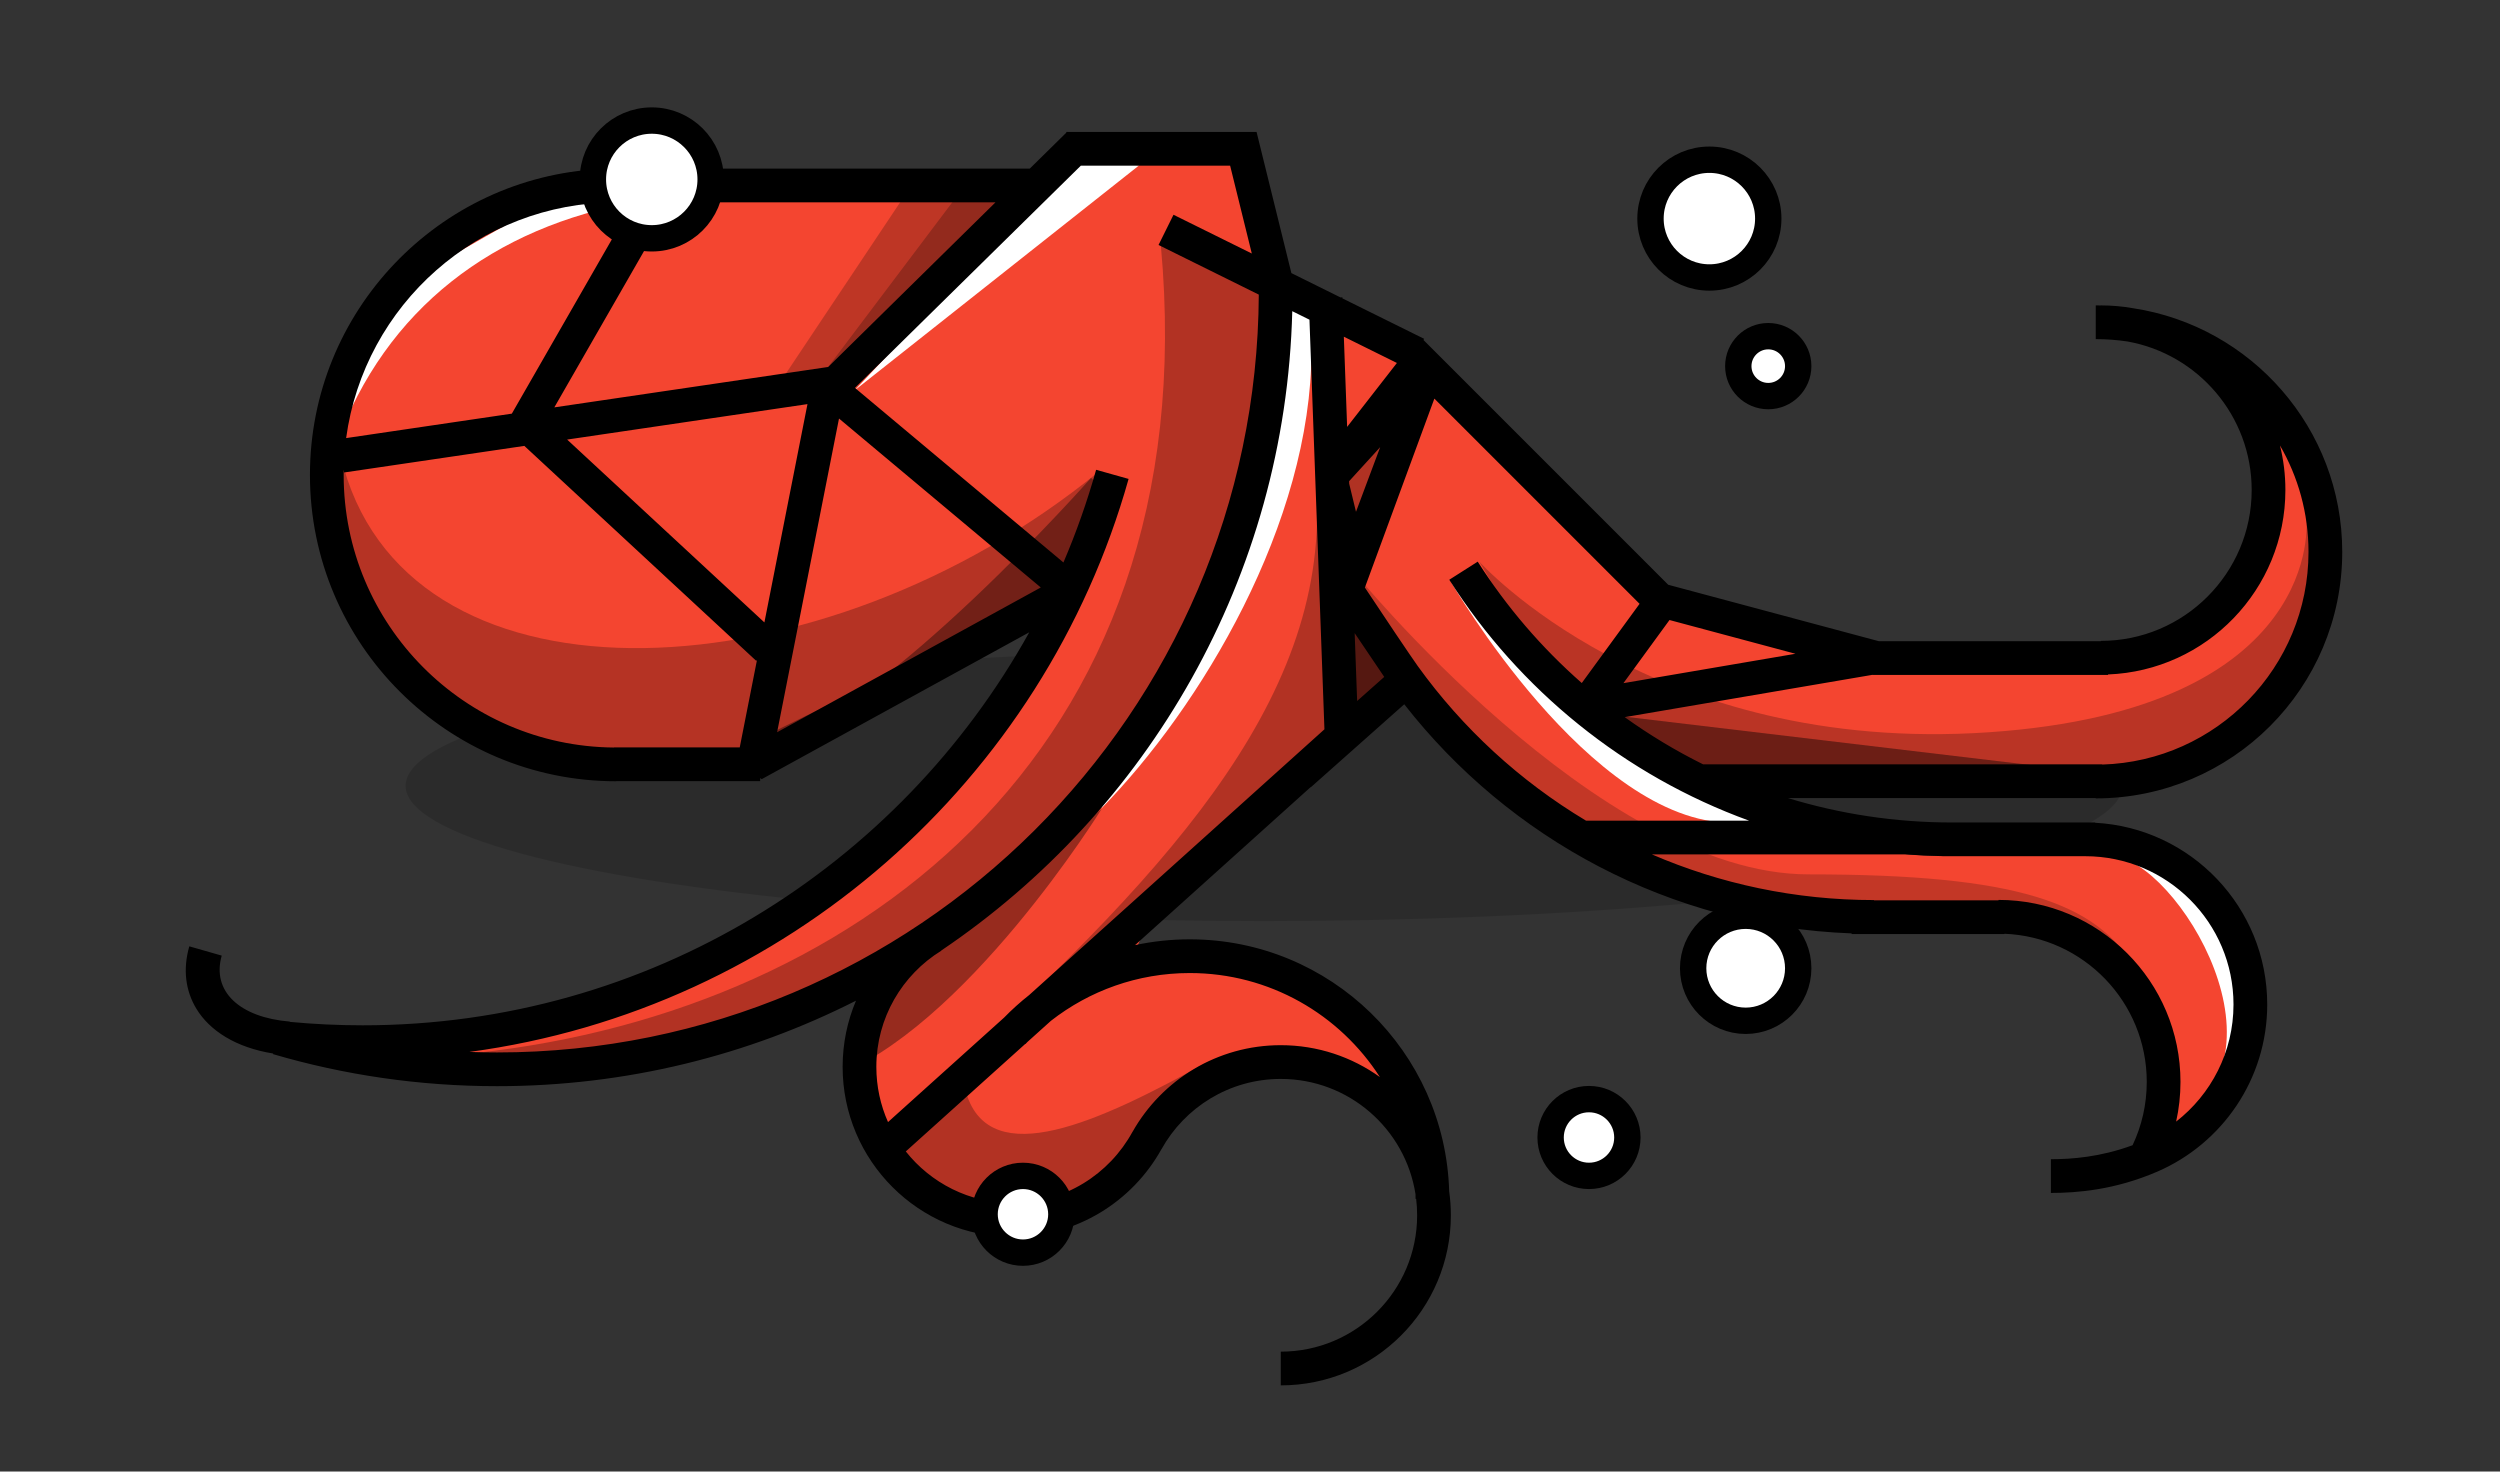 <?xml version="1.0" encoding="UTF-8" standalone="no"?><!DOCTYPE svg PUBLIC "-//W3C//DTD SVG 1.1//EN" "http://www.w3.org/Graphics/SVG/1.1/DTD/svg11.dtd"><svg width="100%" height="100%" viewBox="0 0 790 465" version="1.1" xmlns="http://www.w3.org/2000/svg" xmlns:xlink="http://www.w3.org/1999/xlink" xml:space="preserve" xmlns:serif="http://www.serif.com/" style="fill-rule:evenodd;clip-rule:evenodd;stroke-miterlimit:1.5;"><rect x="0" y="0" width="790" height="465" fill="#333333" stroke="none"/><rect id="reactable_extras" x="0.86" y="0.159" width="788.726" height="463.956" style="fill:none;"/><clipPath id="_clip1"><rect x="0.86" y="0.159" width="788.726" height="463.956"/></clipPath><g clip-path="url(#_clip1)"><rect id="retreat-logo" serif:id="retreat logo" x="0.86" y="364.116" width="519.685" height="519.685" style="fill:none;"/><ellipse cx="399.424" cy="248.316" rx="271.254" ry="42.748" style="fill-opacity:0.15;"/><path d="M391.574,46.684l-51.034,-1.108l-15.482,15.081l-138.972,-1.654c-0,0 -48.12,9.286 -60.675,30.946c-12.554,21.66 -20.923,53.888 -18.827,71.577c2.097,17.69 12.069,53.111 40.874,65.393c28.806,12.282 57.746,13.333 74.84,13.747c17.093,0.414 17.378,0.015 17.378,0.015l95.414,-50.275c0,0 -2.638,29.905 -36.302,62.493c-33.663,32.587 -95.852,64.684 -130.476,70.285c-34.623,5.6 -54.919,6.733 -54.919,6.733c0,-0 13.692,13.621 72.876,5.237c59.184,-8.383 95.121,-28.479 95.121,-28.479c-0,0 -11.901,14.872 -7.087,31.402c4.813,16.53 -0.009,26.78 17.81,38.954c17.819,12.174 45.861,8.659 60.13,-5.906c14.269,-14.566 14.473,-29.082 33.236,-32.153c18.764,-3.07 33.19,-5.325 39.173,-2.484c5.983,2.841 14.335,11.272 14.335,11.272c0,-0 8.642,-4.553 -1.599,-14.942c-10.242,-10.389 -26.43,-22.692 -38.445,-24.515c-12.016,-1.823 -34.794,-3.971 -39.685,-3.356c-4.891,0.616 8.809,-27.15 22.606,-34.584c13.796,-7.434 61.339,-55.515 61.339,-55.515c0,-0 31.568,38.353 65.188,55.909c33.62,17.555 50.713,18.728 82.843,18.475c32.13,-0.253 42.306,-7.779 58.213,3.395c15.907,11.173 36.145,28.559 32.749,42.242c-3.397,13.682 -0.581,29.778 7.041,21.565c7.623,-8.213 31.964,-35.846 18.094,-54.581c-13.869,-18.735 -15.572,-31.542 -32.318,-34.158c-16.746,-2.616 -52.219,6.708 -83.779,0.729c-31.561,-5.978 -41.286,-10.642 -45.135,-15.237c-3.849,-4.596 24.513,-6.256 24.513,-6.256c0,-0 95.534,-3.073 109.846,-4.08c16.002,-1.126 65.785,-43.283 51.382,-79.382c-13.007,-32.598 -14.636,-30.963 -14.636,-30.963l-5.862,43.614l-22.414,30.754l-105.671,0l-57.329,-16.468l-76.851,-76.868l-46.724,-28.617l-10.779,-38.237Z" style="fill:#f44530;"/><clipPath id="_clip2"><path d="M391.574,46.684l-51.034,-1.108l-15.482,15.081l-138.972,-1.654c-0,0 -48.12,9.286 -60.675,30.946c-12.554,21.66 -20.923,53.888 -18.827,71.577c2.097,17.69 12.069,53.111 40.874,65.393c28.806,12.282 57.746,13.333 74.84,13.747c17.093,0.414 17.378,0.015 17.378,0.015l95.414,-50.275c0,0 -2.638,29.905 -36.302,62.493c-33.663,32.587 -95.852,64.684 -130.476,70.285c-34.623,5.6 -54.919,6.733 -54.919,6.733c0,-0 13.692,13.621 72.876,5.237c59.184,-8.383 95.121,-28.479 95.121,-28.479c-0,0 -11.901,14.872 -7.087,31.402c4.813,16.53 -0.009,26.78 17.81,38.954c17.819,12.174 45.861,8.659 60.13,-5.906c14.269,-14.566 14.473,-29.082 33.236,-32.153c18.764,-3.07 33.19,-5.325 39.173,-2.484c5.983,2.841 14.335,11.272 14.335,11.272c0,-0 8.642,-4.553 -1.599,-14.942c-10.242,-10.389 -26.43,-22.692 -38.445,-24.515c-12.016,-1.823 -34.794,-3.971 -39.685,-3.356c-4.891,0.616 8.809,-27.15 22.606,-34.584c13.796,-7.434 61.339,-55.515 61.339,-55.515c0,-0 31.568,38.353 65.188,55.909c33.62,17.555 50.713,18.728 82.843,18.475c32.13,-0.253 42.306,-7.779 58.213,3.395c15.907,11.173 36.145,28.559 32.749,42.242c-3.397,13.682 -0.581,29.778 7.041,21.565c7.623,-8.213 31.964,-35.846 18.094,-54.581c-13.869,-18.735 -15.572,-31.542 -32.318,-34.158c-16.746,-2.616 -52.219,6.708 -83.779,0.729c-31.561,-5.978 -41.286,-10.642 -45.135,-15.237c-3.849,-4.596 24.513,-6.256 24.513,-6.256c0,-0 95.534,-3.073 109.846,-4.08c16.002,-1.126 65.785,-43.283 51.382,-79.382c-13.007,-32.598 -14.636,-30.963 -14.636,-30.963l-5.862,43.614l-22.414,30.754l-105.671,0l-57.329,-16.468l-76.851,-76.868l-46.724,-28.617l-10.779,-38.237Z"/></clipPath><g clip-path="url(#_clip2)"><path d="M348.18,255.527c0,0 -43.518,70.303 -86.183,85.27c-42.664,14.967 11.345,-19.231 11.345,-19.231c-0,-0 8.036,-13.821 12.578,-18.658c4.541,-4.836 31.373,-22.237 31.373,-22.237l30.887,-25.144Z" style="fill-opacity:0.38;"/></g><path d="M665.549,270.796c18.551,-3.889 61.194,60.783 22.255,83.98c-26.619,15.857 6.576,-3.172 12.409,-6.083c5.832,-2.911 16.073,-24.234 8.365,-40.244c-7.708,-16.011 -21.048,-34.182 -21.048,-34.182l-14.056,-8.727l-7.925,5.256Z" style="fill:#fff;"/><path d="M201.148,63.754c-45.024,7.954 -79.338,33.743 -94.885,76.688l17.405,-48.723l50.01,-28.501l27.47,0.536Z" style="fill:#fff;"/><path d="M458.498,183.831c-0,-0 43.905,76.171 88.688,76.171c40.199,0 16.213,-0.161 16.213,-0.161l-74.892,-47.258l-30.009,-28.752Z" style="fill:#fff;"/><path d="M359.968,52.246l-89.883,71.096l68.269,-72.977l21.614,1.881" style="fill:#fff;"/><path d="M414.43,110.598c-0,54.786 -35.143,113.043 -66.465,144.935l46.924,-96.504l10.184,-65.284l12.164,3.88l-2.807,12.973Z" style="fill:#fff;"/><path d="M287.461,59.401l-41.581,62.332l22.742,-3.438l53.979,-57.294l-35.14,-1.6Z" style="fill-opacity:0.22;"/><path d="M304.138,59.665l-42.546,56.445l63.459,-57.322l-20.913,0.877Z" style="fill-opacity:0.23;"/><path d="M427.309,180.1c-0,-0 77.967,96.197 144.138,96.197c66.171,0 90.971,8.94 103.198,29.621c12.228,20.681 1.279,9.317 1.279,9.317l-20.152,-19.619l-37.592,-3.028l-45.317,0.205l-58.912,-17.408l-58.517,-43.529l-28.125,-51.756Z" style="fill-opacity:0.2;"/><path d="M467.434,177.449c-0,0 54.736,61.216 161.099,53.945c106.364,-7.272 100.294,-67.133 100.294,-67.133l5.53,3.93l3.237,8.928l-23.476,47.149l-23.639,20.165l-75.709,2.443l-70.163,0.371l-24.939,-9.518l-33.073,-27.91l-19.161,-32.37Z" style="fill-opacity:0.24;"/><path d="M511.593,226.248l137.469,16.379l-97.108,4.506l-20.058,-3.365l-20.303,-17.52Z" style="fill-opacity:0.42;"/><path d="M305.358,345.502c7.688,24.819 41.843,9.166 76.107,-9.877l-11.62,15.271l-14.999,18.023l-20.511,14.252l-18.079,1.997l-23.972,-9.708l-11.623,-10.551l24.697,-19.407Z" style="fill-opacity:0.27;"/><path d="M416.21,162.02c0,66.159 -55.279,121.675 -129.358,188.503c-46.842,42.256 82.759,-66.894 82.759,-66.894l52.105,-48.327l-5.506,-73.282Z" style="fill-opacity:0.27;"/><path d="M366.831,77.607c14.936,162.64 -100.274,244.63 -221.744,255.642c0,-0 92.378,3.728 134.978,-27.534c42.599,-31.263 100.195,-93.795 110.064,-124.864c9.868,-31.069 10.963,-88.085 10.963,-88.085l-34.261,-15.159Z" style="fill-opacity:0.27;"/><path d="M425.258,194.492l-0.931,36.443l19.468,-15.941l-18.537,-20.502Z" style="fill-opacity:0.34;"/><path d="M427.317,194.466l-2.581,35.092l18.728,-14.564l-16.147,-20.528Z" style="fill-opacity:0.47;"/><path d="M108.653,147.897c22.527,78.954 151.17,72.339 238.388,1.279l-7.167,33.348l-53.242,32.359l-49.972,26.204l-76.978,-4.469l-38.464,-31.006l-18.277,-38.624l5.712,-19.091Z" style="fill-opacity:0.26;"/><path d="M344.771,151.02c0,0 -64.679,73.3 -101.893,84.282c-37.214,10.982 88.828,-43.964 88.828,-43.964l20.276,-33.496l-7.211,-6.822Z" style="fill-opacity:0.37;"/><path d="M86.325,332.915c-11.829,-1.892 -20.099,-7.247 -24.289,-14.187c-3.384,-5.606 -4.318,-12.354 -2.217,-19.688l10.246,2.934c-3.244,11.326 5.709,19.547 21.515,20.845l-0.008,0.091c7.582,0.72 15.265,1.089 23.034,1.089c90.595,0 169.569,-50.158 210.641,-124.195l-84.553,46.419l-0.484,-0.354l-0,0.961l-45.471,0l0,0.05c-53.425,0 -96.799,-43.374 -96.799,-96.799c-0,-51.711 40.636,-94.006 91.69,-96.667l-0,-0.133l135.775,0l11.55,-11.364l-0,-0.223l0.227,-0l0.033,-0.033l0.033,0.033l59.822,-0l11.007,44.608l15.519,7.682l0.601,-0.022l0.012,0.326l25.805,12.773l-0.193,0.388l77.336,77.337l66.545,17.83l70.149,0l-0,-0.096c26.313,-0 47.676,-21.363 47.676,-47.677c0,-23.438 -16.949,-42.949 -39.248,-46.933c-3.272,-0.49 -6.62,-0.744 -10.027,-0.744l-0,-10.658c0.534,-0 1.067,0.005 1.599,0.016l-0,-0.016c3.466,-0 6.862,0.303 10.163,0.884c37.418,5.677 66.131,38.016 66.131,77.009c0,42.99 -34.903,77.893 -77.893,77.893l-0,-0.105l-97.275,-0c16.42,5.018 33.848,7.718 51.901,7.718l45.182,0l-0,0.084c30.289,1.628 54.382,26.737 54.382,57.429c-0,23.646 -14.301,43.98 -34.72,52.811c-13.389,5.791 -25.379,6.737 -33.645,6.737l0,-10.658c6.477,-0 15.574,-0.643 25.819,-4.422c2.873,-6.067 4.478,-12.849 4.478,-20.003c0,-25.233 -19.989,-45.834 -44.983,-46.817l0,0.102l-48.274,-0l0,-0.218c-57.4,-2.123 -108.268,-29.999 -141.375,-72.405l-29.544,26.24l-0.047,-0.053l-55.469,49.92c5.573,-1.197 11.355,-1.828 17.284,-1.828c44.462,0 80.707,35.46 81.972,79.618c0.351,2.479 0.532,5.011 0.532,7.585c0,29.665 -24.084,53.749 -53.749,53.749l0,-10.658c23.783,-0 43.091,-19.308 43.091,-43.091c-0,-1.758 -0.106,-3.493 -0.311,-5.197l-0.187,0c0,-0.489 -0.005,-0.977 -0.015,-1.463c-3.206,-20.625 -21.06,-36.43 -42.578,-36.43c-16.22,-0 -30.358,8.983 -37.712,22.239l-0.012,-0.007c-9.173,16.507 -26.791,27.684 -46.998,27.684c-29.656,0 -53.732,-24.076 -53.732,-53.732c-0,-7.416 1.505,-14.483 4.227,-20.912c-34.083,17.279 -72.622,27.019 -113.419,27.019c-24.581,0 -48.343,-3.537 -70.805,-10.128l0.055,-0.187Zm249.723,-155.175c4.047,-9.466 7.504,-19.243 10.326,-29.285l10.261,2.883c-26.756,95.229 -108.259,167.646 -208.338,181.077c2.914,0.104 5.84,0.157 8.778,0.157c132.439,-0 240.039,-107.191 240.704,-239.474l-31.682,-15.683l4.728,-9.552l24.746,12.249l-6.849,-27.76l-47.176,-0l-71.374,70.228l65.876,55.16Zm-102.289,58.432l5.447,-27.607l-0.24,0.258l-73.274,-67.92l-56.95,8.403l-0.129,-0.869c-0.01,0.547 -0.015,1.095 -0.015,1.644c0,47.291 38.192,85.733 85.389,86.138l-0,-0.047l39.772,-0Zm7.791,-39.486l13.612,-68.985l-75.945,11.206l62.333,57.779Zm23.577,-64.429l-19.561,99.132l83.322,-45.743l-63.761,-53.389Zm-70.388,-68.317c-43.594,-0 -79.668,32.453 -85.359,74.498l52.361,-7.726l38.322,-66.772l-5.324,-0Zm119.834,-0l-102.221,-0c-6.223,10.842 -29.585,51.548 -37.185,64.791l86.533,-12.768l52.873,-52.023Zm99.217,37.083l-5.431,-2.689c-2.13,84.108 -45.658,158.005 -110.951,202.056l0.027,0.043c-12.302,7.589 -20.51,21.188 -20.51,36.69c-0,6.211 1.317,12.116 3.687,17.452l36.66,-32.993c2.497,-2.559 5.16,-4.956 7.971,-7.173l93.278,-83.947l-4.731,-129.439Zm27.629,13.676l-16.767,-8.3l1.042,28.503l15.725,-20.203Zm76.686,76.107l-64.845,-64.844l-21.957,59.705c5.321,8.061 14.746,22.087 16.692,24.789c14.181,19.693 32.294,36.368 53.185,48.873l51.535,-0c-39.352,-14.286 -72.606,-41.331 -94.748,-76.125l8.992,-5.722c9.102,14.302 20.194,27.218 32.884,38.354l18.262,-25.03Zm49.26,15.787l-39.803,-10.665l-14.556,19.951l54.359,-9.286Zm98.77,6.541l0,0.14l-74.42,0l0,-0.027l-78.306,13.375c7.807,5.611 16.086,10.605 24.767,14.909l126.129,-0l-0,0.074c36.16,-1.087 65.182,-30.783 65.182,-67.204c-0,-12.246 -3.281,-23.733 -9.012,-33.626c1.118,4.506 1.711,9.218 1.711,14.068c-0,31.431 -24.912,57.089 -56.051,58.291Zm-52.349,57.406c-3.949,-0.063 -7.869,-0.249 -11.756,-0.553l-80.042,0c21.536,9.289 45.269,14.437 70.196,14.437l0,0.088l39.336,-0l-0,-0.139c31.742,-0 57.512,25.77 57.512,57.512c0,4.306 -0.474,8.502 -1.373,12.539c11.026,-8.576 18.125,-21.967 18.125,-37.004c-0,-25.86 -20.995,-46.855 -46.854,-46.855l-45.144,0l0,-0.025Zm-176.365,-56.633c-2.21,-3.231 -5.792,-8.539 -9.345,-13.836l0.783,21.44l8.562,-7.604Zm-1.371,126.455c-12.691,-19.769 -34.869,-32.878 -60.084,-32.878c-16.534,0 -31.762,5.638 -43.866,15.093l-7.432,6.688c-0.216,0.224 -0.431,0.449 -0.645,0.676l-0.052,-0.049l-37.739,33.964c7.893,9.953 20.09,16.341 33.767,16.341c16.346,0 30.576,-9.126 37.875,-22.554l0.015,0.008c9.225,-16.335 26.75,-27.371 46.832,-27.371c11.686,0 22.506,3.738 31.329,10.082Zm-9.7,-187.491l2.144,8.855l7.646,-20.429l-9.819,10.765l0.029,0.809Z"/><path d="M448.943,122.294l-21.543,57.559l-7.056,-29.145l28.359,-31.092l0.24,2.678Z" style="fill-opacity:0.28;"/><circle cx="540.163" cy="69.078" r="18.606" style="fill:#fff;stroke:#000;stroke-width:8.33px;"/><circle cx="205.96" cy="56.702" r="18.606" style="fill:#fff;stroke:#000;stroke-width:8.33px;"/><circle cx="558.768" cy="115.699" r="9.468" style="fill:#fff;stroke:#000;stroke-width:8.33px;"/><circle cx="323.26" cy="383.707" r="12.129" style="fill:#fff;stroke:#000;stroke-width:8.33px;"/><circle cx="502.122" cy="359.45" r="12.129" style="fill:#fff;stroke:#000;stroke-width:8.33px;"/><circle cx="551.636" cy="305.97" r="16.601" style="fill:#fff;stroke:#000;stroke-width:8.33px;"/></g></svg>